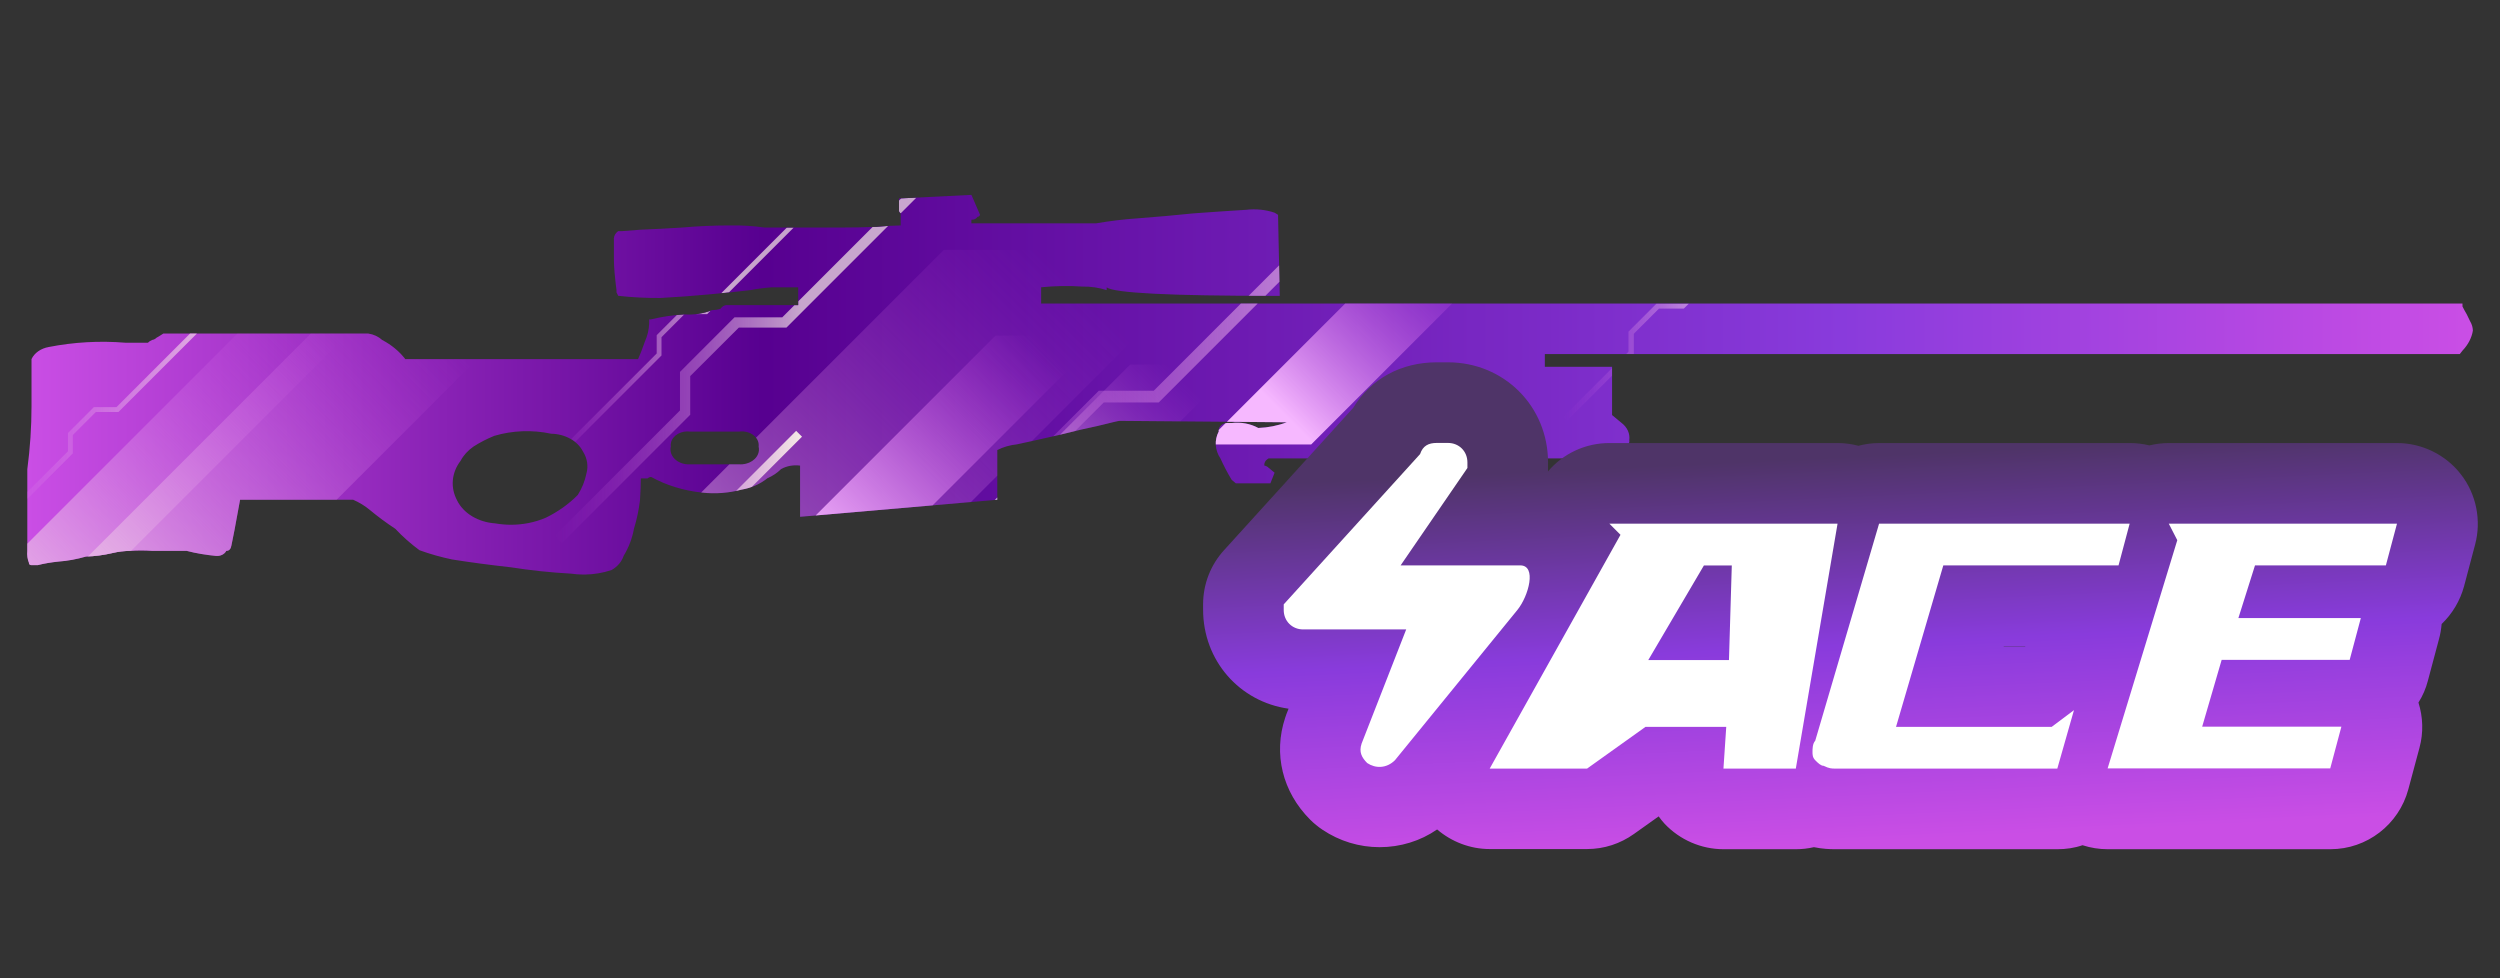 <?xml version="1.0" encoding="utf-8"?>
<!-- Generator: Adobe Illustrator 16.0.0, SVG Export Plug-In . SVG Version: 6.00 Build 0)  -->
<!DOCTYPE svg PUBLIC "-//W3C//DTD SVG 1.1//EN" "http://www.w3.org/Graphics/SVG/1.1/DTD/svg11.dtd">
<svg version="1.1" id="case1" xmlns="http://www.w3.org/2000/svg" xmlns:xlink="http://www.w3.org/1999/xlink" x="0px" y="0px"
	 width="92px" height="36px" viewBox="0 0 92 36" enable-background="new 0 0 92 36" xml:space="preserve">
<rect x="0" y="0" width="92" height="36" fill="#333333" stroke="none"/>
<linearGradient id="shape_1_" gradientUnits="userSpaceOnUse" x1="-66.34" y1="1386.589" x2="23.661" y2="1386.589" gradientTransform="matrix(1 0 0 1 67.34 -1372.431)">
	<stop  offset="0" style="stop-color:#CA4EE5"/>
	<stop  offset="0.301" style="stop-color:#570090"/>
	<stop  offset="0.742" style="stop-color:#893BDC"/>
	<stop  offset="1" style="stop-color:#CA4EE5"/>
</linearGradient>
<path id="shape" fill="url(#shape_1_)" d="M27.189,15.883c0.058-0.009,0.116-0.011,0.174-0.006c0.341,0.028,0.59,0.276,0.555,0.556
	c0.012,0.051,0.015,0.103,0.01,0.155c-0.036,0.304-0.366,0.529-0.739,0.499h-1.775c-0.063,0.005-0.127,0.003-0.19-0.007
	c-0.368-0.057-0.608-0.347-0.539-0.646c-0.005-0.047-0.004-0.094,0.007-0.142c0.062-0.276,0.385-0.458,0.722-0.408L27.189,15.883
	L27.189,15.883z M18.22,19.26c-0.62-0.043-1.159-0.365-1.396-0.838V18.42c-0.257-0.474-0.211-1.023,0.126-1.463
	c0.107-0.202,0.27-0.381,0.475-0.524c0.238-0.152,0.492-0.283,0.762-0.393c0.672-0.2,1.403-0.228,2.095-0.079
	c0.515,0.008,0.975,0.266,1.171,0.655c0.159,0.25,0.204,0.537,0.127,0.811c-0.055,0.274-0.162,0.54-0.317,0.786
	c-0.328,0.334-0.724,0.617-1.173,0.837c-0.4,0.173-0.842,0.261-1.288,0.261C18.607,19.311,18.412,19.293,18.22,19.26 M35.715,7.173
	l-2.633,0.131v0.417c-0.011,0.05,0.014,0.101,0.063,0.131v0.444c-0.298,0.005-0.594,0.022-0.889,0.052
	c-0.422,0.017-0.876,0.026-1.362,0.026h-2.757c-0.418-0.06-0.843-0.086-1.268-0.078c-0.593,0-1.186,0.026-1.775,0.078
	c-0.549,0.035-1.057,0.061-1.522,0.079l-0.667,0.052H22.75l-0.063,0.053c-0.076,0.083-0.109,0.186-0.095,0.288v0.706
	c0,0.261,0.032,0.637,0.095,1.125v0.079l0.063,0.13c0.514,0.057,1.032,0.084,1.551,0.08c0.633-0.034,1.227-0.08,1.775-0.131
	c0.592-0.052,1.099-0.105,1.522-0.157c0.261-0.05,0.525-0.085,0.792-0.104h0.983v0.656h-2.664c-0.084,0.018-0.153,0.066-0.19,0.131
	c-0.101,0.033-0.208,0.051-0.317,0.052c-0.314,0.127-0.665,0.182-1.014,0.157c-0.418,0.025-0.833,0.086-1.235,0.183H23.89v0.158
	c-0.01,0.223-0.063,0.442-0.155,0.652c-0.105,0.296-0.189,0.515-0.254,0.653h-8.566c-0.217-0.284-0.508-0.525-0.853-0.706
	c-0.133-0.122-0.311-0.205-0.507-0.235H6.01c-0.106,0.069-0.191,0.122-0.254,0.156C5.717,12.472,5.662,12.5,5.601,12.51l-0.096,0.05
	l-0.061,0.052H4.616c-0.944-0.077-1.898-0.024-2.822,0.158c-0.29,0.051-0.528,0.218-0.634,0.444v1.727
	c0,0.777-0.053,1.555-0.155,2.328v3.008c-0.016,0.146,0.006,0.302,0.062,0.44c-0.001,0.009-0.001,0.015-0.001,0.021
	c0.006,0.034,0.049,0.063,0.095,0.059h0.228c0.246-0.063,0.501-0.104,0.759-0.131c0.346-0.024,0.687-0.09,1.016-0.185
	c0.333-0.01,0.663-0.055,0.983-0.131c0.205-0.049,0.42-0.074,0.634-0.078c0.274-0.021,0.55-0.021,0.824,0H6.87
	c0.351,0.093,0.712,0.149,1.078,0.186c0.163,0.016,0.316-0.063,0.38-0.186c0.105,0,0.169-0.068,0.191-0.211
	c0.041-0.176,0.146-0.73,0.316-1.671h4.16c0.222,0.097,0.424,0.218,0.602,0.366c0.301,0.251,0.619,0.485,0.953,0.706
	c0.265,0.284,0.562,0.547,0.887,0.786c0.389,0.142,0.791,0.254,1.204,0.341c0.655,0.104,1.374,0.2,2.156,0.287
	c0.732,0.115,1.473,0.193,2.218,0.234c0.143,0.021,0.287,0.031,0.431,0.033h0.08c0.335-0.004,0.668-0.062,0.979-0.166
	c0.221-0.125,0.377-0.313,0.445-0.521c0.188-0.313,0.317-0.647,0.379-0.996c0.105-0.343,0.179-0.69,0.222-1.044
	c0.02-0.315,0.031-0.586,0.031-0.812h0.253c0.031-0.031,0.078-0.05,0.126-0.053c0.56,0.309,1.201,0.505,1.87,0.576
	c0.49,0.055,0.987,0.019,1.456-0.109c0.36-0.061,0.69-0.207,0.951-0.418c0.195-0.084,0.367-0.201,0.507-0.34
	c0.204-0.113,0.454-0.159,0.698-0.127v1.885l7.257-0.627v-1.831c0.222-0.112,0.471-0.183,0.73-0.21
	c0.485-0.104,0.993-0.217,1.523-0.339c0.549-0.139,1.034-0.253,1.456-0.34c0.487-0.12,0.75-0.184,0.793-0.184l6.149,0.053
	c-0.33,0.125-0.688,0.196-1.047,0.209c-0.289-0.159-0.639-0.224-0.982-0.182h-0.096c-0.029-0.004-0.059-0.004-0.088,0
	c-0.186,0.02-0.315,0.159-0.289,0.31c-0.167,0.321-0.143,0.688,0.063,0.994c0.121,0.267,0.257,0.529,0.412,0.785l0.155,0.131h1.271
	l0.154-0.392l-0.223-0.184c-0.037-0.041-0.097-0.068-0.154-0.079c-0.012-0.104,0.05-0.205,0.154-0.262h13
	c0.102,0,0.151-0.104,0.151-0.313v-0.079c0-0.052,0.021-0.079,0.063-0.079c0.053-0.061,0.074-0.136,0.063-0.209
	c0.029-0.234-0.073-0.466-0.285-0.627l-0.349-0.289v-1.776H56.85V13.03h33.67l0.102-0.13c0.202-0.211,0.336-0.464,0.38-0.732
	c-0.003-0.117-0.035-0.233-0.099-0.34c-0.041-0.088-0.086-0.174-0.127-0.262c-0.063-0.104-0.112-0.201-0.157-0.288v-0.107H38.314
	v-0.599c0.506-0.052,1.015-0.06,1.521-0.026c0.305-0.006,0.606,0.039,0.89,0.131v-0.102c0.274,0.209,2.335,0.313,6.181,0.313h0.189
	l-0.063-2.983l-0.128-0.078c-0.329-0.111-0.692-0.148-1.045-0.106c-0.593,0.036-1.236,0.08-1.934,0.131
	c-0.676,0.07-1.364,0.13-2.059,0.183c-0.512,0.035-1.02,0.097-1.523,0.183h-4.596V8.086c0.093,0.006,0.183-0.035,0.223-0.104
	c0.049-0.005,0.089-0.038,0.095-0.079l-0.317-0.731L35.715,7.173L35.715,7.173z"/>
<linearGradient id="shape2_2_" gradientUnits="userSpaceOnUse" x1="67.538" y1="16.83" x2="68.205" y2="30.997">
	<stop  offset="0" style="stop-color:#4F3468"/>
	<stop  offset="0.489" style="stop-color:#893BDC"/>
	<stop  offset="1" style="stop-color:#CA4EE5"/>
</linearGradient>
<path id="shape2_1_" fill="url(#shape2_2_)" d="M77.559,31.251c-0.313,0-0.625-0.05-0.922-0.147
	c-0.298,0.103-0.609,0.147-0.922,0.147h-8.193c-0.185,0-0.443-0.009-0.77-0.075c-0.217,0.051-0.439,0.075-0.664,0.075h-2.664
	c-0.816,0-1.605-0.342-2.166-0.937c-0.078-0.086-0.15-0.174-0.219-0.271l-0.91,0.647c-0.503,0.359-1.1,0.555-1.725,0.555H54.82
	c-0.717,0-1.402-0.268-1.934-0.721c-0.617,0.426-1.354,0.652-2.115,0.652c-0.75,0-1.479-0.222-2.104-0.642
	c-0.164-0.11-0.315-0.233-0.452-0.37c-1.021-1.021-1.363-2.423-0.92-3.753l0.044-0.128l0.08-0.203
	c-1.801-0.254-3.145-1.766-3.145-3.646V22.24c0-0.741,0.274-1.45,0.773-1.996l4.748-5.232c0.646-1.069,1.762-1.679,3.079-1.679h0.41
	c2.065,0,3.684,1.618,3.684,3.684c0,0-0.001,0.289-0.003,0.331c0.555-0.653,1.372-1.044,2.26-1.044h8.398
	c0.261,0,0.518,0.034,0.768,0.101c0.25-0.067,0.508-0.101,0.771-0.101h9.218c0.243,0,0.481,0.029,0.718,0.087
	c0.232-0.058,0.478-0.087,0.719-0.087h8.396c0.917,0,1.797,0.433,2.354,1.159c0.563,0.726,0.752,1.689,0.518,2.573l-0.406,1.532
	c-0.146,0.541-0.435,1.02-0.826,1.395c-0.018,0.188-0.047,0.372-0.098,0.555l-0.41,1.537c-0.072,0.282-0.189,0.551-0.346,0.799
	c0.168,0.532,0.188,1.109,0.04,1.656l-0.413,1.539c-0.35,1.296-1.521,2.202-2.866,2.202H77.559z M74.52,23.782l0.017-0.009h-0.798
	l-0.002,0.009H74.52z"/>
<path id="ACE" fill="#FFFFFF" d="M51.748,23.163h-3.79c-0.409,0-0.717-0.308-0.717-0.718c0-0.104,0-0.104,0-0.204l5.018-5.531
	c0.103-0.307,0.31-0.41,0.615-0.41h0.41c0.409,0,0.717,0.308,0.717,0.717c0,0.102,0,0.205,0,0.205l-2.458,3.584h4.402
	c0.615,0,0.31,1.127-0.104,1.639l-4.507,5.531c-0.311,0.308-0.717,0.308-1.021,0.104c-0.205-0.206-0.311-0.41-0.205-0.719
	L51.748,23.163L51.748,23.163L51.748,23.163z M59.225,19.271l0.409,0.41l-4.813,8.603h3.584l2.15-1.536h2.971l-0.103,1.536h2.663
	l1.536-9.013H59.225L59.225,19.271z M63.73,20.809l-0.104,3.482h-2.97l2.048-3.482H63.73L63.73,20.809z M67.521,28.284h8.188
	l0.613-2.15l-0.819,0.614h-5.729l1.74-5.941h6.448l0.409-1.535H69.15L66.8,27.26c-0.1,0.104-0.1,0.309-0.1,0.409
	c0,0.103,0,0.205,0.103,0.31c0.102,0.104,0.205,0.203,0.307,0.203C67.314,28.284,67.419,28.284,67.521,28.284L67.521,28.284
	L67.521,28.284z M79.811,19.271l0.313,0.608l-2.563,8.397h8.192l0.41-1.535H81.04l0.717-2.458h4.711l0.41-1.537h-4.506l0.612-1.94
	H87.8l0.409-1.535H79.811L79.811,19.271z"/>
<g>
	<defs>
		<path id="SVGID_1_" d="M27.189,15.883c0.058-0.009,0.116-0.011,0.174-0.006c0.341,0.028,0.59,0.276,0.555,0.556
			c0.012,0.051,0.015,0.103,0.01,0.155c-0.036,0.304-0.366,0.529-0.739,0.499h-1.775c-0.063,0.005-0.127,0.003-0.19-0.007
			c-0.368-0.057-0.608-0.347-0.539-0.646c-0.005-0.047-0.004-0.094,0.007-0.142c0.062-0.276,0.385-0.458,0.722-0.408L27.189,15.883
			L27.189,15.883z M18.22,19.26c-0.62-0.043-1.159-0.365-1.396-0.838V18.42c-0.257-0.474-0.211-1.023,0.126-1.463
			c0.107-0.202,0.27-0.381,0.475-0.524c0.238-0.152,0.492-0.283,0.762-0.393c0.672-0.2,1.403-0.228,2.095-0.079
			c0.515,0.008,0.975,0.266,1.171,0.655c0.159,0.25,0.204,0.537,0.127,0.811c-0.055,0.274-0.162,0.54-0.317,0.786
			c-0.328,0.334-0.724,0.617-1.173,0.837c-0.4,0.173-0.842,0.261-1.288,0.261C18.607,19.311,18.412,19.293,18.22,19.26
			 M35.715,7.173l-2.633,0.131v0.417c-0.011,0.05,0.014,0.101,0.063,0.131v0.444c-0.298,0.005-0.594,0.022-0.889,0.052
			c-0.422,0.017-0.876,0.026-1.362,0.026h-2.757c-0.418-0.06-0.843-0.086-1.268-0.078c-0.593,0-1.186,0.026-1.775,0.078
			c-0.549,0.035-1.057,0.061-1.522,0.079l-0.667,0.052H22.75l-0.063,0.053c-0.076,0.083-0.109,0.186-0.095,0.288v0.706
			c0,0.261,0.032,0.637,0.095,1.125v0.079l0.063,0.13c0.514,0.057,1.032,0.084,1.551,0.08c0.633-0.034,1.227-0.08,1.775-0.131
			c0.592-0.052,1.099-0.105,1.522-0.157c0.261-0.05,0.525-0.085,0.792-0.104h0.983v0.656h-2.664
			c-0.084,0.018-0.153,0.066-0.19,0.131c-0.101,0.033-0.208,0.051-0.317,0.052c-0.314,0.127-0.665,0.182-1.014,0.157
			c-0.418,0.025-0.833,0.086-1.235,0.183H23.89v0.158c-0.01,0.223-0.063,0.442-0.155,0.652c-0.105,0.296-0.189,0.515-0.254,0.653
			h-8.566c-0.217-0.284-0.508-0.525-0.853-0.706c-0.133-0.122-0.311-0.205-0.507-0.235H6.01c-0.106,0.069-0.191,0.122-0.254,0.156
			C5.717,12.472,5.662,12.5,5.601,12.51l-0.096,0.05l-0.061,0.052H4.616c-0.944-0.077-1.898-0.024-2.822,0.158
			c-0.29,0.051-0.528,0.218-0.634,0.444v1.727c0,0.777-0.053,1.555-0.155,2.328v3.008c-0.016,0.146,0.006,0.302,0.062,0.44
			c-0.001,0.009-0.001,0.015-0.001,0.021c0.006,0.034,0.049,0.063,0.095,0.059h0.228c0.246-0.063,0.501-0.104,0.759-0.131
			c0.346-0.024,0.687-0.09,1.016-0.185c0.333-0.01,0.663-0.055,0.983-0.131c0.205-0.049,0.42-0.074,0.634-0.078
			c0.274-0.021,0.55-0.021,0.824,0H6.87c0.351,0.093,0.712,0.149,1.078,0.186c0.163,0.016,0.316-0.063,0.38-0.186
			c0.105,0,0.169-0.068,0.191-0.211c0.041-0.176,0.146-0.73,0.316-1.671h4.16c0.222,0.097,0.424,0.218,0.602,0.366
			c0.301,0.251,0.619,0.485,0.953,0.706c0.265,0.284,0.562,0.547,0.887,0.786c0.389,0.142,0.791,0.254,1.204,0.341
			c0.655,0.104,1.374,0.2,2.156,0.287c0.732,0.115,1.473,0.193,2.218,0.234c0.143,0.021,0.287,0.031,0.431,0.033h0.08
			c0.335-0.004,0.668-0.062,0.979-0.166c0.221-0.125,0.377-0.313,0.445-0.521c0.188-0.313,0.317-0.647,0.379-0.996
			c0.105-0.343,0.179-0.69,0.222-1.044c0.02-0.315,0.031-0.586,0.031-0.812h0.253c0.031-0.031,0.078-0.05,0.126-0.053
			c0.56,0.309,1.201,0.505,1.87,0.576c0.49,0.055,0.987,0.019,1.456-0.109c0.36-0.061,0.69-0.207,0.951-0.418
			c0.195-0.084,0.367-0.201,0.507-0.34c0.204-0.113,0.454-0.159,0.698-0.127v1.885l7.257-0.627v-1.831
			c0.222-0.112,0.471-0.183,0.73-0.21c0.485-0.104,0.993-0.217,1.523-0.339c0.549-0.139,1.034-0.253,1.456-0.34
			c0.487-0.12,0.75-0.184,0.793-0.184l6.149,0.053c-0.33,0.125-0.688,0.196-1.047,0.209c-0.289-0.159-0.639-0.224-0.982-0.182
			h-0.096c-0.029-0.004-0.059-0.004-0.088,0c-0.186,0.02-0.315,0.159-0.289,0.31c-0.167,0.321-0.143,0.688,0.063,0.994
			c0.121,0.267,0.257,0.529,0.412,0.785l0.155,0.131h1.271l0.154-0.392l-0.223-0.184c-0.037-0.041-0.097-0.068-0.154-0.079
			c-0.012-0.104,0.05-0.205,0.154-0.262h13c0.102,0,0.151-0.104,0.151-0.313v-0.079c0-0.052,0.021-0.079,0.063-0.079
			c0.053-0.061,0.074-0.136,0.063-0.209c0.029-0.234-0.073-0.466-0.285-0.627l-0.349-0.289v-1.776H56.85V13.03h33.67l0.102-0.13
			c0.202-0.211,0.336-0.464,0.38-0.732c-0.003-0.117-0.035-0.233-0.099-0.34c-0.041-0.088-0.086-0.174-0.127-0.262
			c-0.063-0.104-0.112-0.201-0.157-0.288v-0.107H38.314v-0.599c0.506-0.052,1.015-0.06,1.521-0.026
			c0.305-0.006,0.606,0.039,0.89,0.131v-0.102c0.274,0.209,2.335,0.313,6.181,0.313h0.189l-0.063-2.983l-0.128-0.078
			c-0.329-0.111-0.692-0.148-1.045-0.106c-0.593,0.036-1.236,0.08-1.934,0.131c-0.676,0.07-1.364,0.13-2.059,0.183
			c-0.512,0.035-1.02,0.097-1.523,0.183h-4.596V8.086c0.093,0.006,0.183-0.035,0.223-0.104c0.049-0.005,0.089-0.038,0.095-0.079
			l-0.317-0.731L35.715,7.173L35.715,7.173z"/>
	</defs>
	<clipPath id="SVGID_2_">
		<use xlink:href="#SVGID_1_"  overflow="visible"/>
	</clipPath>
	<g clip-path="url(#SVGID_2_)">
		<g opacity="0.7">
			
				<linearGradient id="SVGID_3_" gradientUnits="userSpaceOnUse" x1="-540.962" y1="175.965" x2="-521.36" y2="175.965" gradientTransform="matrix(1 0 0 1 561.38 -165.621)">
				<stop  offset="0" style="stop-color:#CA4EE5;stop-opacity:0"/>
				<stop  offset="0.462" style="stop-color:#F6EBE6"/>
			</linearGradient>
			<polygon fill="url(#SVGID_3_)" points="20.684,19.979 20.417,19.713 25.023,15.105 25.023,13.686 27.029,11.678 28.787,11.678 
				39.754,0.709 40.02,0.975 28.941,12.056 27.188,12.056 25.4,13.84 25.4,15.263 			"/>
		</g>
		<g opacity="0.7">
			
				<linearGradient id="SVGID_4_" gradientUnits="userSpaceOnUse" x1="-503.847" y1="176.088" x2="-493.655" y2="176.088" gradientTransform="matrix(1 0 0 1 561.38 -165.621)">
				<stop  offset="0" style="stop-color:#CA4EE5;stop-opacity:0"/>
				<stop  offset="0.575" style="stop-color:#F6EBE6"/>
			</linearGradient>
			<polygon fill="url(#SVGID_4_)" points="57.67,15.477 57.533,15.337 59.928,12.942 59.928,12.205 60.971,11.16 61.883,11.16 
				67.586,5.458 67.725,5.596 61.965,11.356 61.051,11.356 60.123,12.284 60.123,13.023 			"/>
		</g>
		<g>
			
				<linearGradient id="SVGID_5_" gradientUnits="userSpaceOnUse" x1="-528.571" y1="178.459" x2="-505.964" y2="178.459" gradientTransform="matrix(1 0 0 1 561.38 -165.621)">
				<stop  offset="0" style="stop-color:#CA4EE5;stop-opacity:0"/>
				<stop  offset="1" style="stop-color:#F6EBE6"/>
			</linearGradient>
			<polygon fill="url(#SVGID_5_)" points="33.113,23.95 32.809,23.644 38.122,18.329 38.122,16.692 40.436,14.379 42.458,14.379 
				55.107,1.726 55.416,2.035 42.641,14.811 40.617,14.811 38.556,16.872 38.556,18.511 			"/>
		</g>
		<g opacity="0.7">
			
				<linearGradient id="SVGID_6_" gradientUnits="userSpaceOnUse" x1="-541.364" y1="177.352" x2="-530.1" y2="177.352" gradientTransform="matrix(1 0 0 1 561.38 -165.621)">
				<stop  offset="0" style="stop-color:#CA4EE5;stop-opacity:0"/>
				<stop  offset="0.559" style="stop-color:#F6EBE6"/>
			</linearGradient>
			<polygon fill="url(#SVGID_6_)" points="20.142,17.284 20.016,17.157 24.166,13.008 24.166,12.334 25.118,11.382 25.95,11.382 
				31.154,6.177 31.28,6.303 26.023,11.56 25.19,11.56 24.343,12.408 24.343,13.082 			"/>
		</g>
		<g>
			
				<linearGradient id="SVGID_7_" gradientUnits="userSpaceOnUse" x1="-563.029" y1="180.953" x2="-551.764" y2="180.953" gradientTransform="matrix(1 0 0 1 561.38 -165.621)">
				<stop  offset="0" style="stop-color:#CA4EE5;stop-opacity:0"/>
				<stop  offset="1" style="stop-color:#F6EBE6"/>
			</linearGradient>
			<polygon fill="url(#SVGID_7_)" points="-1.523,20.886 -1.649,20.759 2.5,16.608 2.5,15.936 3.453,14.983 4.285,14.983 
				9.489,9.778 9.616,9.904 4.358,15.162 3.525,15.162 2.679,16.01 2.679,16.685 			"/>
		</g>
		
			<linearGradient id="SVGID_8_" gradientUnits="userSpaceOnUse" x1="-549.954" y1="177.248" x2="-563.353" y2="190.647" gradientTransform="matrix(1 0 0 1 561.38 -165.621)">
			<stop  offset="0" style="stop-color:#CA4EE5;stop-opacity:0"/>
			<stop  offset="1" style="stop-color:#F6EBE6"/>
		</linearGradient>
		<polygon fill="url(#SVGID_8_)" points="10.491,10.521 -3.208,24.22 0.873,24.22 14.557,10.536 		"/>
		
			<linearGradient id="SVGID_9_" gradientUnits="userSpaceOnUse" x1="-545.76" y1="177.248" x2="-560.429" y2="191.917" gradientTransform="matrix(1 0 0 1 561.38 -165.621)">
			<stop  offset="0" style="stop-color:#CA4EE5;stop-opacity:0"/>
			<stop  offset="1" style="stop-color:#F6EBE6"/>
		</linearGradient>
		<polygon fill="url(#SVGID_9_)" points="12.647,11.067 -1.05,24.765 6.012,24.765 19.695,11.082 		"/>
		
			<linearGradient id="SVGID_10_" gradientUnits="userSpaceOnUse" x1="-522.322" y1="175.63" x2="-543.664" y2="196.972" gradientTransform="matrix(1 0 0 1 561.38 -165.621)">
			<stop  offset="0" style="stop-color:#CA4EE5;stop-opacity:0"/>
			<stop  offset="0.774" style="stop-color:#F6EBE6"/>
		</linearGradient>
		<polygon opacity="0.7" fill="url(#SVGID_10_)" enable-background="new    " points="34.733,9.195 14.806,29.122 25.081,29.122 
			44.989,9.216 		"/>
		
			<linearGradient id="SVGID_11_" gradientUnits="userSpaceOnUse" x1="-518.131" y1="179.348" x2="-526.302" y2="187.518" gradientTransform="matrix(1 0 0 1 561.38 -165.621)">
			<stop  offset="0" style="stop-color:#CA4EE5;stop-opacity:0"/>
			<stop  offset="0.672" style="stop-color:#F6EBE6"/>
		</linearGradient>
		<polygon opacity="0.7" fill="url(#SVGID_11_)" enable-background="new    " points="41.593,13.414 33.963,21.044 37.896,21.044 
			45.52,13.422 		"/>
		
			<linearGradient id="SVGID_12_" gradientUnits="userSpaceOnUse" x1="-507.775" y1="174.658" x2="-515.947" y2="182.83" gradientTransform="matrix(1 0 0 1 561.38 -165.621)">
			<stop  offset="0" style="stop-color:#CA4EE5;stop-opacity:0"/>
			<stop  offset="0.769" style="stop-color:#F6B8FF"/>
		</linearGradient>
		<polygon fill="url(#SVGID_12_)" points="51.947,8.726 44.317,16.356 48.252,16.356 55.873,8.734 		"/>
		
			<linearGradient id="SVGID_13_" gradientUnits="userSpaceOnUse" x1="-523.088" y1="178.282" x2="-531.259" y2="186.453" gradientTransform="matrix(1 0 0 1 561.38 -165.621)">
			<stop  offset="0" style="stop-color:#CA4EE5;stop-opacity:0"/>
			<stop  offset="1" style="stop-color:#F6B8FF"/>
		</linearGradient>
		<polygon fill="url(#SVGID_13_)" points="36.635,12.349 29.005,19.979 32.938,19.979 40.562,12.357 		"/>
		<g>
			
				<linearGradient id="SVGID_14_" gradientUnits="userSpaceOnUse" x1="-541.622" y1="186.353" x2="-531.866" y2="186.353" gradientTransform="matrix(1 0 0 1 561.38 -165.621)">
				<stop  offset="0" style="stop-color:#CA4EE5;stop-opacity:0"/>
				<stop  offset="1" style="stop-color:#F6EBE6"/>
			</linearGradient>
			<polygon fill="url(#SVGID_14_)" points="19.974,25.61 19.758,25.397 29.298,15.855 29.514,16.07 			"/>
		</g>
	</g>
</g>
</svg>
